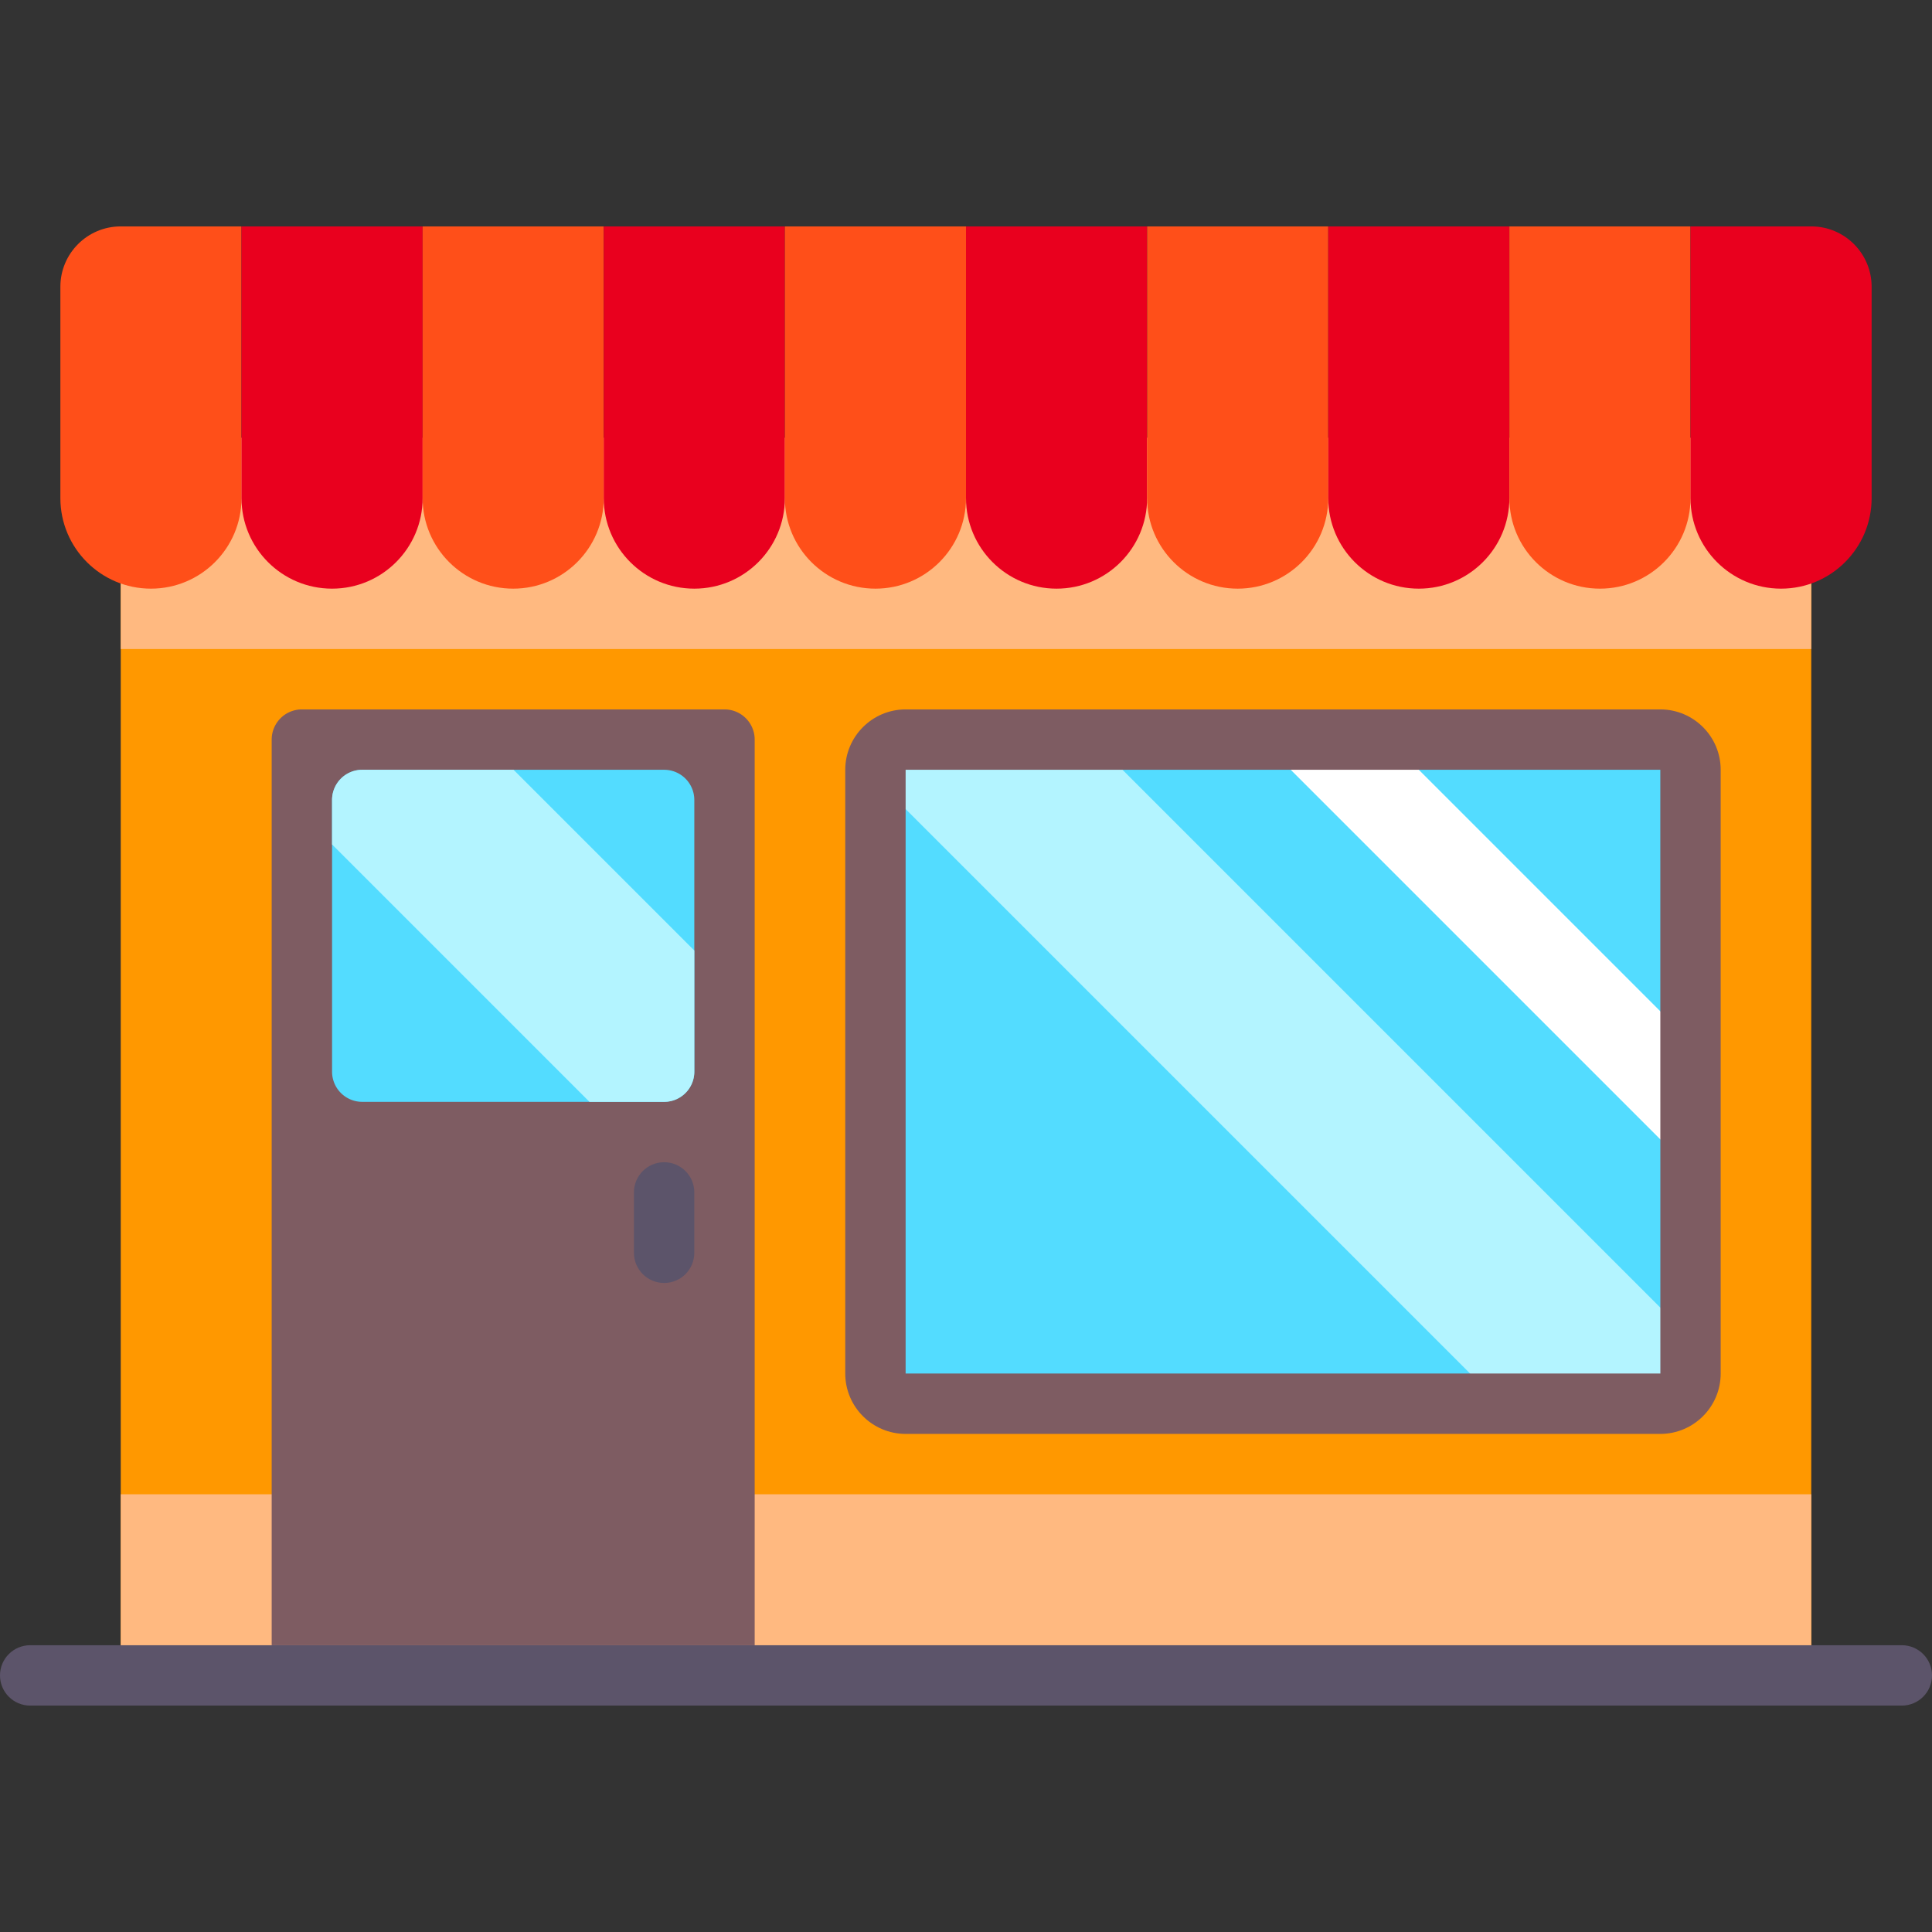 <?xml version="1.0" standalone="no"?><!DOCTYPE svg PUBLIC "-//W3C//DTD SVG 1.1//EN" "http://www.w3.org/Graphics/SVG/1.1/DTD/svg11.dtd"><svg t="1591019986514" class="icon" viewBox="0 0 1024 1024" version="1.1" xmlns="http://www.w3.org/2000/svg" p-id="20385" xmlns:xlink="http://www.w3.org/1999/xlink" width="400" height="400"><rect x="0" y="0" width="1024" height="1024" fill="#333333" stroke="none"/><defs><style type="text/css"></style></defs><path d="M64 264h896v624H64z" fill="#ff9800" p-id="20386" data-spm-anchor-id="a313x.7781069.0.i27" class="selected"></path><path d="M64 792h896v96H64zM64 232h896v112H64z" fill="#FFB980" p-id="20387"></path><path d="M384 376H160a16 16 0 0 0-16 16v480h256V392a16 16 0 0 0-16-16z" fill="#7E5C62" p-id="20388"></path><path d="M1008 904H16c-8.844 0-16-7.156-16-16s7.156-16 16-16h992c8.844 0 16 7.156 16 16s-7.156 16-16 16zM352 680c-8.844 0-16-7.156-16-16v-32c0-8.844 7.156-16 16-16s16 7.156 16 16v32c0 8.844-7.156 16-16 16z" fill="#5C546A" p-id="20389"></path><path d="M80 312c-26.51 0-48-21.49-48-48V152c0-17.674 14.326-32 32-32h64v144c0 26.51-21.49 48-48 48z" fill="#FF4F19" p-id="20390"></path><path d="M176 312c-26.51 0-48-21.49-48-48V120h96v144c0 26.51-21.49 48-48 48z" fill="#E9001E" p-id="20391"></path><path d="M272 312c-26.51 0-48-21.49-48-48V120h96v144c0 26.51-21.49 48-48 48z" fill="#FF4F19" p-id="20392"></path><path d="M368 312c-26.51 0-48-21.49-48-48V120h96v144c0 26.51-21.49 48-48 48z" fill="#E9001E" p-id="20393"></path><path d="M464 312c-26.51 0-48-21.49-48-48V120h96v144c0 26.51-21.49 48-48 48z" fill="#FF4F19" p-id="20394"></path><path d="M560 312c-26.51 0-48-21.49-48-48V120h96v144c0 26.51-21.49 48-48 48z" fill="#E9001E" p-id="20395"></path><path d="M656 312c-26.51 0-48-21.49-48-48V120h96v144c0 26.51-21.49 48-48 48z" fill="#FF4F19" p-id="20396"></path><path d="M752 312c-26.51 0-48-21.49-48-48V120h96v144c0 26.51-21.49 48-48 48z" fill="#E9001E" p-id="20397"></path><path d="M848 312c-26.51 0-48-21.49-48-48V120h96v144c0 26.51-21.49 48-48 48z" fill="#FF4F19" p-id="20398"></path><path d="M944 312c-26.51 0-48-21.49-48-48V120h64c17.674 0 32 14.326 32 32v112c0 26.51-21.49 48-48 48z" fill="#E9001E" p-id="20399"></path><path d="M880 392H480a16 16 0 0 0-16 16v320a16 16 0 0 0 16 16h400a16 16 0 0 0 16-16V408a16 16 0 0 0-16-16z" fill="#53DCFF" p-id="20400"></path><path d="M795.176 744H880a16 16 0 0 0 16-16v-18.94L578.94 392H464c-5.67 0-10.414 3.12-13.256 7.568L795.176 744z" fill="#B3F4FF" p-id="20401"></path><path d="M668.118 392L896 619.882V552l-160-160z" fill="#FFFFFF" p-id="20402"></path><path d="M880 760H480c-17.64 0-32-14.36-32-32V408c0-17.64 14.36-32 32-32h400c17.64 0 32 14.36 32 32v320c0 17.64-14.36 32-32 32zM480 408v320h400.032L880 408H480z" fill="#7E5C62" p-id="20403"></path><path d="M352 584H192a16 16 0 0 1-16-16v-144a16 16 0 0 1 16-16h160a16 16 0 0 1 16 16v144a16 16 0 0 1-16 16z" fill="#53DCFF" p-id="20404"></path><path d="M272.198 408H192a16 16 0 0 0-16 16v23.568L312.432 584H352a16 16 0 0 0 16-16v-64.198L272.198 408z" fill="#B3F4FF" p-id="20405"></path></svg>